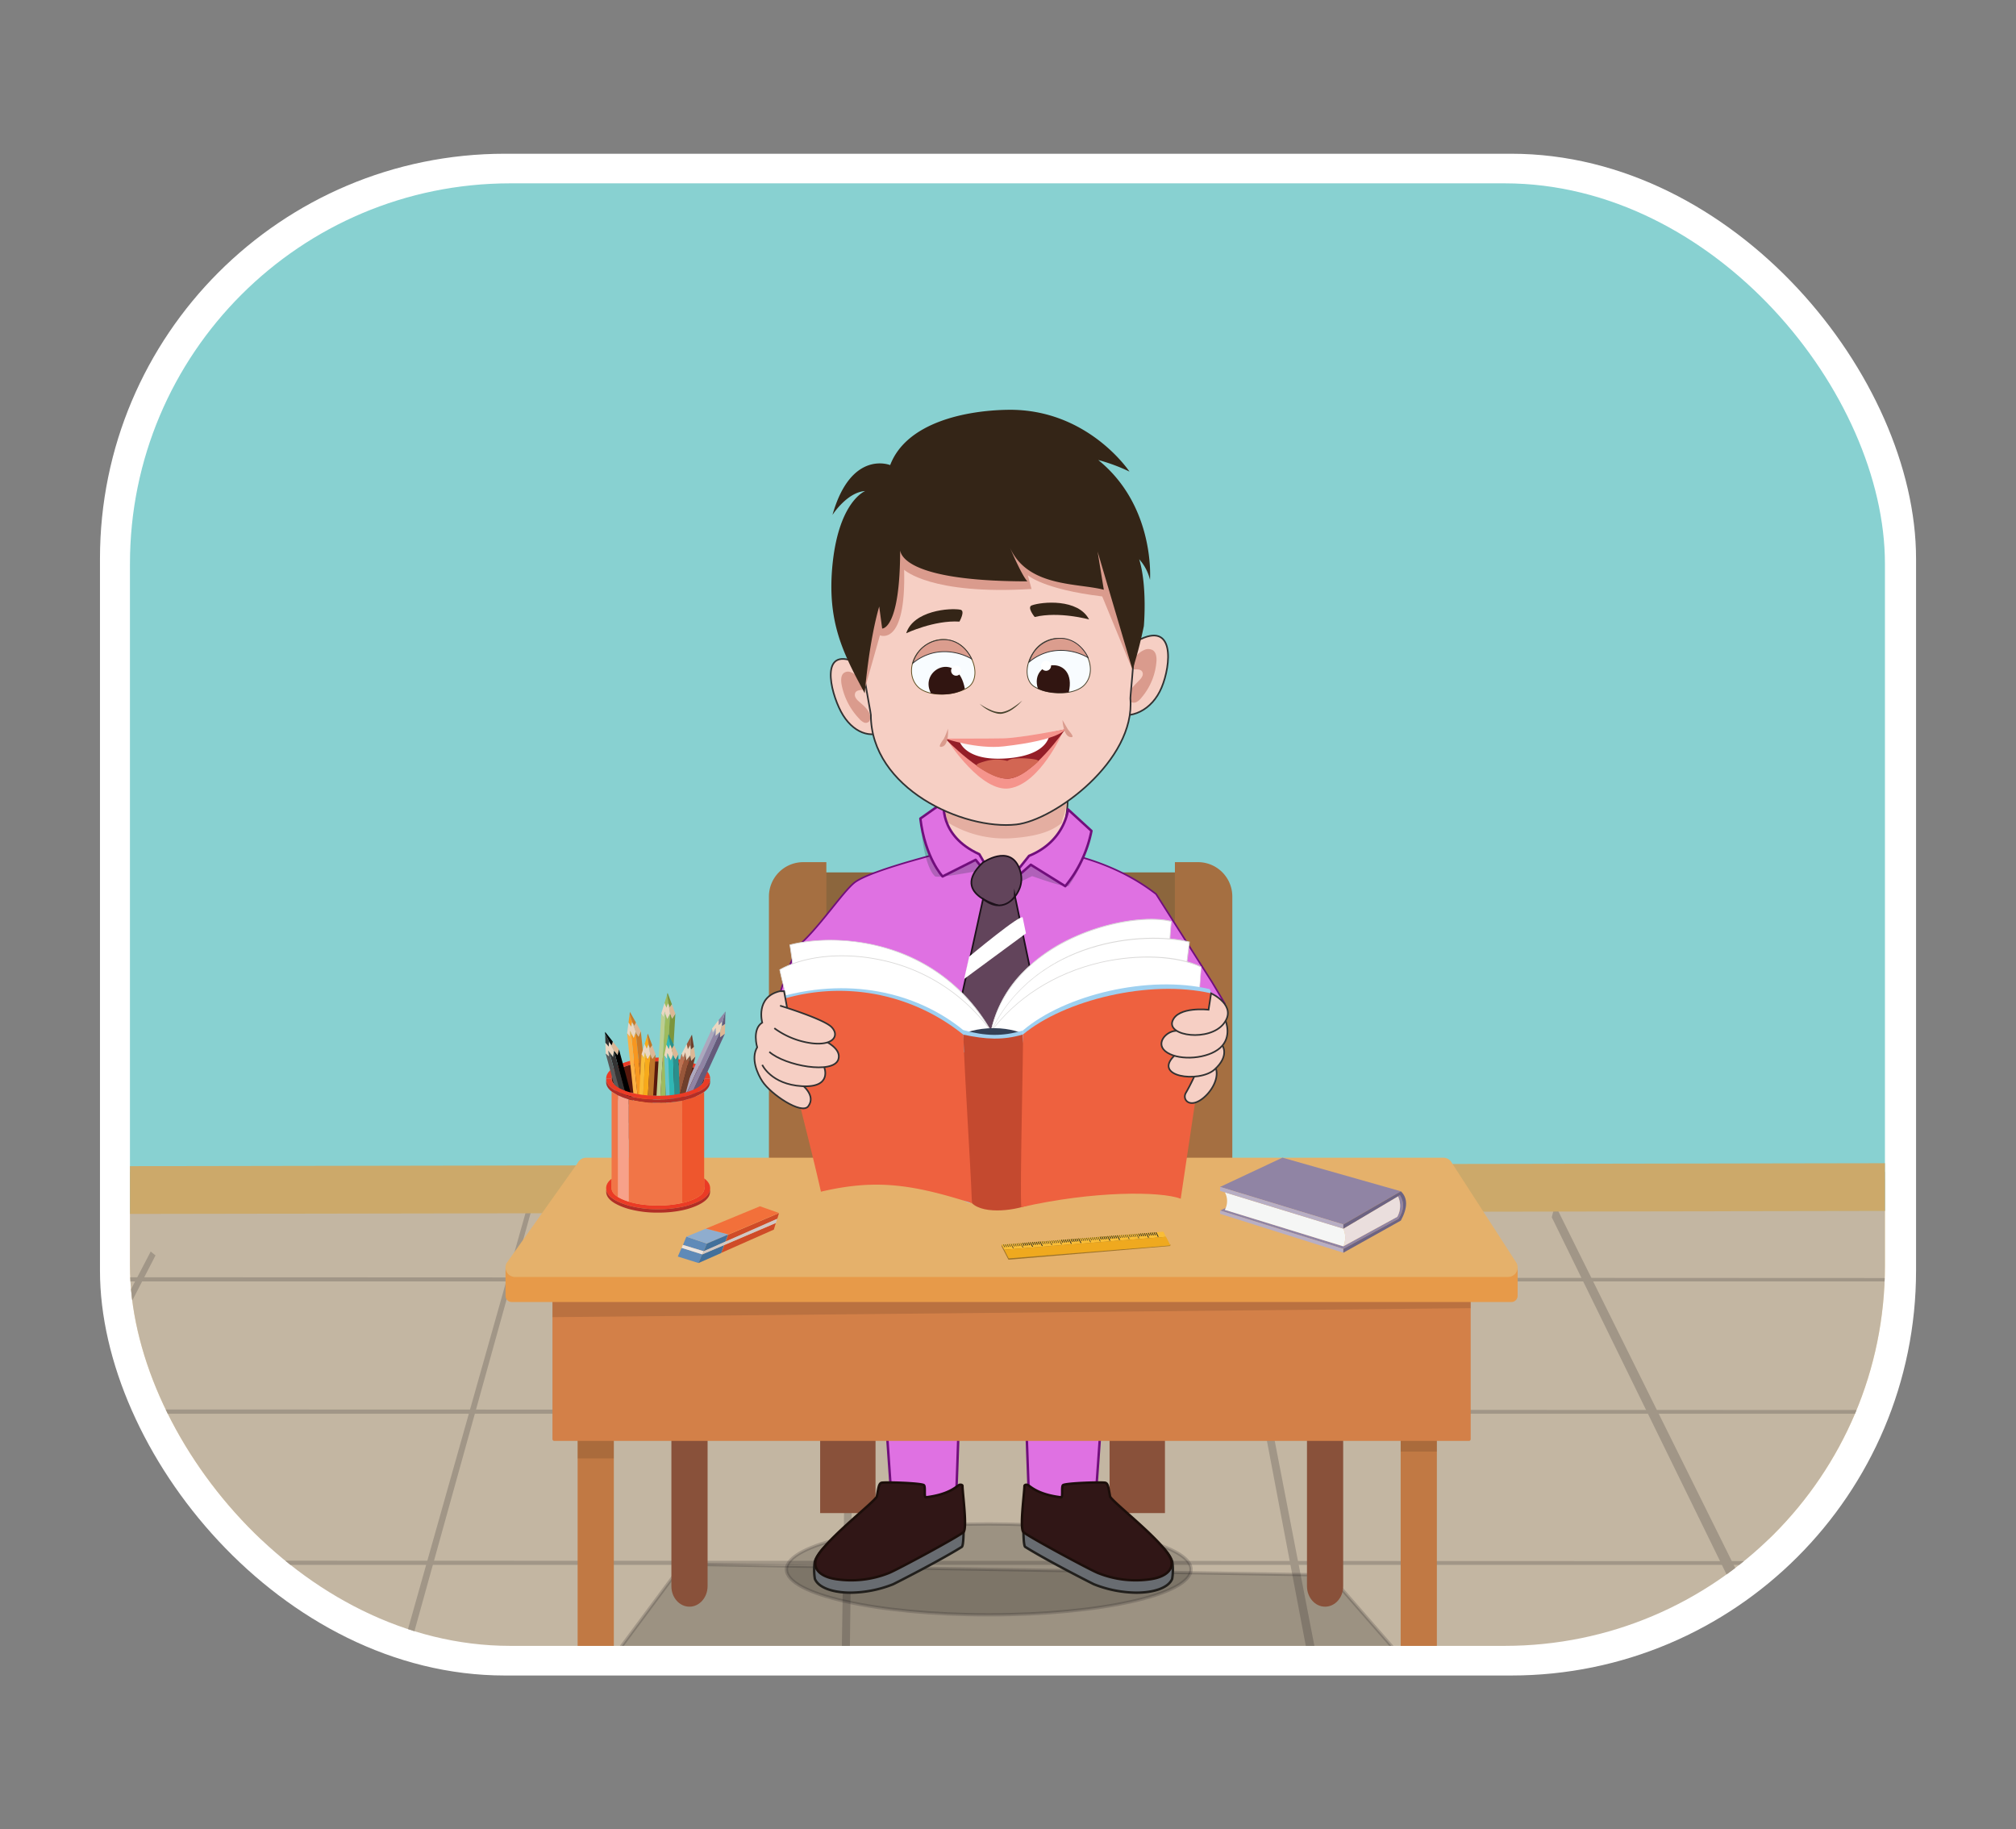 <svg id="Layer_1" data-name="Layer 1" xmlns="http://www.w3.org/2000/svg" xmlns:xlink="http://www.w3.org/1999/xlink" width="619.88" height="562.43" viewBox="0 0 619.88 562.43">
  <rect x="0" y="0" width="619.88" height="562.43" fill="#808080" stroke="none"/>
  <defs>
    <style>
      .cls-1, .cls-58 {
        fill: none;
      }

      .cls-2 {
        fill: #343129;
      }

      .cls-3 {
        fill: #58190d;
      }

      .cls-10, .cls-11, .cls-12, .cls-13, .cls-14, .cls-15, .cls-16, .cls-17, .cls-18, .cls-19, .cls-20, .cls-21, .cls-22, .cls-23, .cls-24, .cls-25, .cls-26, .cls-27, .cls-28, .cls-29, .cls-3, .cls-30, .cls-31, .cls-32, .cls-35, .cls-4, .cls-5, .cls-6, .cls-7, .cls-8, .cls-85, .cls-86, .cls-87, .cls-88, .cls-89, .cls-9, .cls-90, .cls-91, .cls-92, .cls-93, .cls-94, .cls-95 {
        fill-rule: evenodd;
      }

      .cls-4 {
        fill: #eb3b25;
      }

      .cls-5 {
        fill: #9ebb5e;
      }

      .cls-6 {
        fill: #7c953c;
      }

      .cls-7 {
        fill: #ebd6c0;
      }

      .cls-8 {
        fill: #dcb795;
      }

      .cls-9 {
        fill: #bdce90;
      }

      .cls-10 {
        fill: #ada7bd;
      }

      .cls-11 {
        fill: #cacac9;
      }

      .cls-12 {
        fill: #655a7a;
      }

      .cls-13 {
        fill: #9084a4;
      }

      .cls-15 {
        fill: #333;
      }

      .cls-16 {
        fill: #595a5a;
      }

      .cls-17 {
        fill: #f79720;
      }

      .cls-18 {
        fill: #c77a29;
      }

      .cls-19 {
        fill: #fbb146;
      }

      .cls-20 {
        fill: #98573a;
      }

      .cls-21 {
        fill: #6f3f2b;
      }

      .cls-22 {
        fill: #bc7353;
      }

      .cls-23 {
        fill: #2fb7b5;
      }

      .cls-24 {
        fill: #298f8d;
      }

      .cls-25 {
        fill: #65c6cd;
      }

      .cls-26 {
        fill: #f7ab1b;
      }

      .cls-27 {
        fill: #be7629;
      }

      .cls-28, .cls-33 {
        fill: #f9bd37;
      }

      .cls-29 {
        fill: #b12e26;
      }

      .cls-30 {
        fill: #ee562d;
      }

      .cls-31 {
        fill: #f7a18a;
      }

      .cls-32 {
        fill: #f17547;
      }

      .cls-34 {
        fill: #efa91f;
      }

      .cls-35 {
        fill: #9d732a;
      }

      .cls-36 {
        clip-path: url(#clip-path);
      }

      .cls-37 {
        fill: #fff;
      }

      .cls-38 {
        clip-path: url(#clip-path-2);
      }

      .cls-39 {
        clip-path: url(#clip-path-3);
      }

      .cls-40 {
        clip-path: url(#clip-path-4);
      }

      .cls-41 {
        fill: #f8e2b9;
      }

      .cls-42 {
        fill: #c3b6a2;
      }

      .cls-43 {
        fill: #88d1d1;
      }

      .cls-44 {
        fill: #a19687;
      }

      .cls-45 {
        fill: #cca96a;
      }

      .cls-46 {
        fill: #8c663d;
      }

      .cls-47 {
        fill: #a56f41;
      }

      .cls-48 {
        fill: #020202;
        stroke: #201d1e;
        opacity: 0.2;
      }

      .cls-48, .cls-54, .cls-58, .cls-59, .cls-68, .cls-69, .cls-73, .cls-79 {
        stroke-miterlimit: 10;
      }

      .cls-49 {
        fill: #89513a;
      }

      .cls-50 {
        fill: #bf79b2;
        stroke: #6f287a;
      }

      .cls-50, .cls-51, .cls-52, .cls-53, .cls-55 {
        stroke-linejoin: round;
      }

      .cls-50, .cls-51, .cls-52, .cls-53 {
        stroke-width: 0.75px;
      }

      .cls-51, .cls-55 {
        fill: #df71e2;
        stroke: #710e7c;
      }

      .cls-52 {
        fill: #686c71;
        stroke: #211f1c;
      }

      .cls-53 {
        fill: #301616;
        stroke: #1c0e0a;
      }

      .cls-54 {
        fill: #d8b2a8;
      }

      .cls-54, .cls-59, .cls-73 {
        stroke: #323232;
      }

      .cls-54, .cls-55, .cls-59, .cls-79 {
        stroke-width: 0.5px;
      }

      .cls-56 {
        fill: #02b3c0;
      }

      .cls-57 {
        fill: #0a7777;
      }

      .cls-58, .cls-68 {
        stroke: #5e4f20;
      }

      .cls-59, .cls-70 {
        fill: #f6cfc4;
      }

      .cls-60, .cls-62 {
        fill: #da9b8d;
      }

      .cls-60 {
        opacity: 0.63;
      }

      .cls-61 {
        fill: #0a2c2d;
        opacity: 0.22;
      }

      .cls-63 {
        fill: #f5948c;
      }

      .cls-64 {
        fill: #941e27;
      }

      .cls-65 {
        fill: #d26653;
      }

      .cls-66 {
        fill: url(#linear-gradient);
      }

      .cls-67 {
        fill: #342517;
      }

      .cls-68, .cls-69 {
        fill: #f8fcff;
      }

      .cls-68, .cls-69, .cls-73 {
        stroke-width: 0.25px;
      }

      .cls-69 {
        stroke: #49442e;
      }

      .cls-71 {
        fill: #49442e;
      }

      .cls-72 {
        fill: #311511;
      }

      .cls-73 {
        fill: #db9d8e;
      }

      .cls-74 {
        fill: #c17944;
      }

      .cls-75 {
        opacity: 0.12;
      }

      .cls-76 {
        fill: #d38048;
      }

      .cls-77 {
        fill: #e79a49;
      }

      .cls-78 {
        fill: #e5b16b;
      }

      .cls-79 {
        fill: #62445b;
        stroke: #1d111b;
      }

      .cls-80 {
        fill: #dad9d8;
      }

      .cls-81 {
        fill: #9ed0f0;
      }

      .cls-82 {
        fill: #ee613f;
      }

      .cls-83 {
        fill: #344156;
      }

      .cls-84 {
        fill: #c4492f;
      }

      .cls-85 {
        fill: #5f8ab8;
      }

      .cls-86 {
        fill: #ebe3de;
      }

      .cls-87 {
        fill: #cf4b27;
      }

      .cls-88 {
        fill: #8fadce;
      }

      .cls-89 {
        fill: #42709b;
      }

      .cls-90 {
        fill: #d0c7c4;
      }

      .cls-91 {
        fill: #f2703a;
      }

      .cls-92 {
        fill: #eadedd;
      }

      .cls-93 {
        fill: #f5f6f5;
      }

      .cls-94 {
        fill: #b7aec4;
      }

      .cls-95 {
        fill: #6c6383;
      }
    </style>
    <clipPath id="clip-path">
      <rect class="cls-1" x="1259.93" y="56.3" width="539.79" height="449.82" rx="116.93"/>
    </clipPath>
    <clipPath id="clip-path-2">
      <rect class="cls-1" x="39.96" y="56.37" width="539.62" height="449.68" rx="116.93"/>
    </clipPath>
    <clipPath id="clip-path-3">
      <rect class="cls-1" x="-132.6" y="40.72" width="855.07" height="480.98"/>
    </clipPath>
    <clipPath id="clip-path-4">
      <polygon class="cls-1" points="610.95 600.97 -116.96 600.97 118.33 -120.7 603.87 -89.86 610.95 600.97"/>
    </clipPath>
    <linearGradient id="linear-gradient" x1="806.95" y1="1000.18" x2="807.33" y2="1008.91" gradientTransform="matrix(1.42, -0.12, 0.14, 1.64, -976.89, -1328.04)" gradientUnits="userSpaceOnUse">
      <stop offset="0" stop-color="#e6d8d5"/>
      <stop offset="0.38" stop-color="#eee4e2"/>
      <stop offset="1" stop-color="#fff"/>
    </linearGradient>
    <symbol id="Symbol_15" data-name="Symbol 15" viewBox="0 0 23.12 18.3">
      <g id="Layer_3-3" data-name="Layer 3">
        <rect class="cls-2" x="16.05" y="0.02" width="1.72" height="11"/>
      </g>
      <rect class="cls-2" x="21.4" width="1.72" height="18.3"/>
      <rect class="cls-2" x="10.7" y="0.02" width="1.72" height="11"/>
      <rect class="cls-2" x="5.35" y="0.02" width="1.72" height="11"/>
      <rect class="cls-2" y="0.02" width="1.72" height="11"/>
    </symbol>
    <symbol id="Symbol_20" data-name="Symbol 20" viewBox="0 0 452.15 56.37">
      <g id="Layer_3-2" data-name="Layer 3">
        <rect class="cls-33" y="0.02" width="452.15" height="21"/>
        <rect class="cls-34" y="21.02" width="452.15" height="35.35"/>
      </g>
      <use width="23.12" height="18.3" transform="translate(85.09)" xlink:href="#Symbol_15"/>
      <use width="23.12" height="18.3" transform="translate(58.09)" xlink:href="#Symbol_15"/>
      <use width="23.12" height="18.3" transform="translate(85.09)" xlink:href="#Symbol_15"/>
      <use width="23.12" height="18.3" transform="translate(58.09)" xlink:href="#Symbol_15"/>
      <use width="23.12" height="18.3" transform="translate(31.09)" xlink:href="#Symbol_15"/>
      <use width="23.12" height="18.3" transform="translate(4.09)" xlink:href="#Symbol_15"/>
      <use width="23.12" height="18.3" transform="translate(193.09)" xlink:href="#Symbol_15"/>
      <use width="23.12" height="18.3" transform="translate(166.09)" xlink:href="#Symbol_15"/>
      <use width="23.12" height="18.3" transform="translate(193.09)" xlink:href="#Symbol_15"/>
      <use width="23.12" height="18.3" transform="translate(166.09)" xlink:href="#Symbol_15"/>
      <use width="23.12" height="18.3" transform="translate(139.09)" xlink:href="#Symbol_15"/>
      <use width="23.12" height="18.3" transform="translate(112.09)" xlink:href="#Symbol_15"/>
      <use width="23.12" height="18.3" transform="translate(301.09)" xlink:href="#Symbol_15"/>
      <use width="23.12" height="18.3" transform="translate(274.09)" xlink:href="#Symbol_15"/>
      <use width="23.12" height="18.3" transform="translate(301.09)" xlink:href="#Symbol_15"/>
      <use width="23.12" height="18.3" transform="translate(274.09)" xlink:href="#Symbol_15"/>
      <use width="23.12" height="18.3" transform="translate(247.09)" xlink:href="#Symbol_15"/>
      <use width="23.12" height="18.3" transform="translate(220.09)" xlink:href="#Symbol_15"/>
      <use width="23.12" height="18.3" transform="translate(409.04)" xlink:href="#Symbol_15"/>
      <use width="23.12" height="18.3" transform="translate(382.04)" xlink:href="#Symbol_15"/>
      <use width="23.12" height="18.3" transform="translate(409.04)" xlink:href="#Symbol_15"/>
      <use width="23.12" height="18.3" transform="translate(382.04)" xlink:href="#Symbol_15"/>
      <use width="23.12" height="18.3" transform="translate(355.04)" xlink:href="#Symbol_15"/>
      <use width="23.12" height="18.3" transform="translate(328.04)" xlink:href="#Symbol_15"/>
    </symbol>
    <symbol id="Symbol_21" data-name="Symbol 21" viewBox="0 0 472.04 40.08">
      <use width="452.15" height="56.37" transform="matrix(1, 0, 0.35, 0.71, -0.01, 0)" xlink:href="#Symbol_20"/>
    </symbol>
    <symbol id="Symbol_22" data-name="Symbol 22" viewBox="0 0 472.14 80.4">
      <polygon class="cls-35" points="469.27 38.07 472.05 38.15 471.23 41.85 471.35 42.1 19.2 80.4 0 43.35 0 38.07 6.3 41.42 24.8 39.85 24.75 39.8 26.45 39.65 26.5 39.7 51.8 37.55 51.75 37.5 53.45 37.35 53.5 37.4 78.75 35.3 78.75 35.25 85.25 47.75 86.95 47.6 80.45 35.1 80.5 35.15 105.8 33 105.75 32.95 107.45 32.8 107.5 32.85 132.75 30.7 132.75 30.65 134.45 30.5 134.5 30.55 159.75 28.4 159.75 28.35 161.45 28.2 161.5 28.25 186.8 26.1 186.75 26.05 188.45 25.9 188.5 25.95 213.75 23.85 213.75 23.8 215.45 23.65 215.45 23.7 240.75 21.55 240.75 21.5 242.45 21.35 242.5 21.4 267.8 19.25 267.75 19.2 269.45 19.05 269.5 19.1 273.4 18.8 273.4 18.75 275.1 18.6 275.15 18.65 278.75 18.35 278.75 18.3 280.45 18.15 280.5 18.2 284.1 17.9 284.1 17.85 285.8 17.7 285.8 17.75 289.45 17.45 289.45 17.4 291.15 17.25 291.2 17.3 294.8 17 294.75 16.9 296.45 16.75 296.5 16.85 321.8 14.7 321.75 14.65 323.45 14.5 323.5 14.55 327.35 14.25 327.35 14.2 329.05 14.05 329.1 14.1 348.75 12.4 348.7 12.35 350.4 12.2 350.45 12.25 354.35 11.95 354.35 11.9 356.05 11.75 356.1 11.8 359.7 11.5 359.7 11.45 361.4 11.3 361.45 11.35 365.05 11.05 365.05 11 366.75 10.85 366.8 10.9 370.45 10.6 370.4 10.55 372.1 10.4 372.15 10.45 375.75 10.15 375.7 10.05 377.4 9.9 377.45 10 381.4 9.65 381.35 9.6 383.05 9.45 383.1 9.5 386.75 9.2 386.7 9.15 388.4 9 388.45 9.05 392.1 8.75 392.05 8.7 393.75 8.55 393.8 8.6 397.45 8.3 397.4 8.25 399.1 8.1 399.15 8.15 402.75 7.85 402.7 7.75 404.4 7.6 404.45 7.7 429.75 5.55 429.7 5.5 431.4 5.35 431.45 5.4 451.45 3.7 469.27 38.07"/>
      <g id="Layer_3" data-name="Layer 3">
        <use width="472.04" height="40.08" transform="matrix(1, -0.08, 0, 1, 0.1, 38.29)" xlink:href="#Symbol_21"/>
      </g>
    </symbol>
    <symbol id="Symbol_2" data-name="Symbol 2" viewBox="0 0 123.3 225.3">
      <g id="Layer_3-27" data-name="Layer 3">
        <g>
          <path class="cls-3" d="M101.7,87.85v.05a7.83,7.83,0,0,1-.2,1.75Q100,95.85,87.8,100.4q-13.9,5.14-33.6,5.15T20.55,100.4Q8.36,95.86,6.85,89.65a7.83,7.83,0,0,1-.2-1.75v-.05q0-7.21,13.9-12.4T54.2,70.3q19.69,0,33.6,5.15T101.7,87.85Z"/>
          <path class="cls-4" d="M6.65,87.85H1.05Q1.1,79,16.65,72.7t37.7-6.3q22.09,0,37.7,6.3t15.6,15.15h-6q0-7.21-13.9-12.4T54.2,70.3q-19.7,0-33.65,5.15T6.65,87.85Z"/>
        </g>
      </g>
      <g>
        <path class="cls-5" d="M65.07,12l-.52-1.3L62.9,15.35l-2-4.8,2.65-8.7Zm1.53,9.1L60.7,121.8l-4.9-.25L61.65,21l2.05,5.9,2.85-5.62Z"/>
        <path class="cls-6" d="M68.45,11.8,66.25,15,65.07,12,63.5,1.85,64.05,0Zm-7.75,110L66.6,21.1l2.05,5.45L72,21.45l-5.9,100.7Z"/>
        <path class="cls-7" d="M57.6,21.15l3.25-10.6,2,4.8,1.65-4.65.52,1.3,1.48,9.23L63.7,26.85,61.65,21l-.55-1.8L59.9,25Zm52,15.55,6.8-8.8.15,5.25,3.2-3.7,0,2.82-2,7.65-4.72,4.33.3-6.35,0-1.85-3.2,5.05ZM5,51.6l4.05,7.88,0,0v.07l-.95,6.33-3.75-5L3.25,59.3l.75,6-3.4-3L.3,51.2l3.45,3.9.1-4.9Z"/>
        <path class="cls-8" d="M68.45,11.8,72,21.45l-3.35,5.1L66.6,21.1l0,.13L65.07,12,66.25,15ZM123,31.85l-.2,10.2-4.9,3.65V39.9l0,0,2-7.65,0,1.73ZM7.85,50l6.4,8.1L12.8,64,9.1,59.45l0,0L5,51.6,6.8,53.7Z"/>
        <polygon class="cls-9" points="61.65 20.95 55.8 121.55 51.75 121.3 57.6 21.15 59.9 25 61.1 19.15 61.65 20.95"/>
        <polygon class="cls-10" points="113.4 37.9 71.2 129.9 67.6 128.25 109.6 36.7 110.25 41.1 113.45 36.05 113.4 37.9"/>
        <path class="cls-11" d="M117.85,40h0l0-.05ZM9.1,59.45l0,.07h0Z"/>
        <path class="cls-12" d="M119.77,32.27,123,19.55l.28-.35L123,31.85,119.8,34ZM75.65,132l42.17-92h0V45.7l4.9-3.65L80.5,134.15Z"/>
        <path class="cls-13" d="M117.82,40,75.65,132l-4.45-2,42.2-92-.3,6.35,4.72-4.33,0,0ZM116.4,27.9,123,19.55l-3.25,12.72,0-2.82-3.2,3.7Z"/>
        <path class="cls-14" d="M5,51.6l-5-9.72,0-1.83L7.85,50l-1,3.7ZM35.35,157.45,9.13,59.52l0-.07L12.8,64l1.45-5.9,26.3,98Z"/>
        <path class="cls-15" d="M.3,51.2.05,41.88,5,51.6,3.85,50.2l-.1,4.9Zm8.83,8.32,26.22,97.93-4.7,1.3L4.4,60.85l3.75,5,.95-6.33Z"/>
        <polygon class="cls-16" points="4.4 60.85 30.65 158.75 26.75 159.75 0.6 62.3 4 65.3 3.25 59.3 4.4 60.85"/>
      </g>
      <g>
        <path class="cls-17" d="M24,30.45,25.13,22l3.14,9.12-.62-1.05-.9,4.8ZM37,141.1,26.5,40.6l2.9,5.6,2-6.18v0L41.8,140.55Z"/>
        <path class="cls-7" d="M22.55,41.5l1.45-11,2.75,4.4.9-4.8.62,1.05L31.35,40l-2,6.18-2.9-5.6L25.6,39l-.2,6Zm55.9,20.9,5.25-9.8,1.1,5.1,2.5-4.15.33,1.83L87.2,64.2l-4,5-.8-6.3-.2-1.8L79.9,66.6Z"/>
        <path class="cls-18" d="M31.6,30.5,30,34,28.27,31.1,25.13,22l.32-2.48Zm5,8.9L47.1,140l-5.3.55L31.35,40.05v0l2.9,5Z"/>
        <path class="cls-8" d="M31.6,30.5l5,8.9-2.4,5.65-2.9-5v0L28.27,31.1,30,34Zm60.9,35-4.3,4.4-.93-5.52,0-.18,0,0,.43-8.82L88.1,58,91,55.35Z"/>
        <polygon class="cls-19" points="26.5 40.6 36.95 141.1 32.95 141.5 22.55 41.5 25.4 44.95 25.6 38.95 26.5 40.6"/>
        <path class="cls-20" d="M83.7,52.6l4.45-8.15-.52,10.93-.33-1.83L84.8,57.7Zm3.5,11.75L61.35,161.7l-4.8-1.3,25.9-97.5.8,6.3,4-5Z"/>
        <path class="cls-21" d="M88.15,44.45,89,42.9l2,12.45L88.1,58l-.47-2.62ZM61.35,161.7,87.2,64.35l.07,0,.93,5.52,4.3-4.4-25.95,97.6Z"/>
        <polygon class="cls-11" points="87.2 64.35 87.2 64.2 87.25 64.15 87.28 64.33 87.2 64.35"/>
        <polygon class="cls-22" points="82.45 62.9 56.55 160.4 52.65 159.4 78.45 62.4 79.9 66.6 82.25 61.1 82.45 62.9"/>
      </g>
      <g>
        <path class="cls-23" d="M62.85,53.2l1.85-9.3,2.75,11-1-1.82-1.2,4.7Zm5.55,111L64.6,63.45l2.65,5.75,2.3-5.93L73.35,164Z"/>
        <path class="cls-24" d="M64.7,43.9l.3-1.55,5.5,11.4L68.6,57.1l-1.15-2.18ZM73.35,164,69.55,63.27v0l2.6,5.15L75,63l3.8,100.8Z"/>
        <path class="cls-7" d="M60.65,64.1l2.2-10.9,2.45,4.6,1.2-4.7,1,1.82,2.1,8.33v0l-2.3,5.93L64.6,63.45l-.75-1.65-.6,5.9ZM46.2,63.25,43.45,68.7,41.4,62.8,40.85,61l-1.2,5.85L37.35,63,40.6,52.4l2,4.8,1.65-4.65.47,1.2Z"/>
        <polygon class="cls-25" points="64.6 63.45 68.4 164.15 64.4 164.3 60.65 64.1 63.25 67.7 63.85 61.8 64.6 63.45"/>
        <path class="cls-8" d="M75,63l-2.8,5.4-2.6-5.15-2.1-8.33L68.6,57.1l1.9-3.35Zm-23.2.3L48.4,68.4l-2-5.45-.15.3-1.43-9.5,1.23,3,2.2-3.15Z"/>
        <path class="cls-26" d="M46.35,63l-5.9,100.7-4.9-.25L41.4,62.8l2.05,5.9,2.75-5.45ZM40.6,52.4l2.67-8.8,1.5,10.15-.47-1.2L42.65,57.2Z"/>
        <path class="cls-27" d="M43.27,43.6l.53-1.75,4.4,11.8L46,56.8l-1.23-3ZM40.45,163.65,46.35,63l2,5.45,3.35-5.1L45.85,164Z"/>
        <polygon class="cls-28" points="41.4 62.8 35.55 163.4 31.5 163.15 37.35 63 39.65 66.85 40.85 61 41.4 62.8"/>
      </g>
      <g>
        <path class="cls-4" d="M24.3,214.05Q37.08,218,54.2,218A109.89,109.89,0,0,0,79,215.4a70.84,70.84,0,0,0,8.8-2.6q12.2-4.55,13.7-10.75a7.83,7.83,0,0,0,.2-1.75,7.63,7.63,0,0,0-.15-1.5v-8.6q6.11,4.55,6.1,10.1v.6a10.3,10.3,0,0,1-.15,1.15q-1.4,7.8-15.45,13.45a77.75,77.75,0,0,1-13,3.92,117.63,117.63,0,0,1-24.65,2.38,110.77,110.77,0,0,1-30-3.7,73.81,73.81,0,0,1-7.65-2.6c-1.28-.51-2.48-1-3.6-1.58Q2.41,208.79,1.2,202.05a4.85,4.85,0,0,1-.1-1,5.78,5.78,0,0,1-.05-.75q0-5.36,5.65-9.75v8.9a7.62,7.62,0,0,0,0,.85,7.83,7.83,0,0,0,.2,1.75q.95,3.93,6.2,7.2a41.89,41.89,0,0,0,7.5,3.55C21.77,213.25,23,213.67,24.3,214.05ZM107.65,88.5a10.3,10.3,0,0,1-.15,1.15q-1.4,7.8-15.45,13.45A77.75,77.75,0,0,1,79,107a117.63,117.63,0,0,1-24.65,2.38,110.77,110.77,0,0,1-30-3.7,73.81,73.81,0,0,1-7.65-2.6c-1.28-.51-2.48-1-3.6-1.58Q2.41,96.39,1.2,89.65a4.85,4.85,0,0,1-.1-1,5.78,5.78,0,0,1-.05-.75v-.05h5.6v.05a7.83,7.83,0,0,0,.2,1.75q1.5,6.19,13.7,10.75c1.22.45,2.47.87,3.75,1.25q12.78,3.9,29.9,3.9A109.89,109.89,0,0,0,79,103a70.84,70.84,0,0,0,8.8-2.6q12.2-4.55,13.7-10.75a7.83,7.83,0,0,0,.2-1.75v-.05h6v.65Z"/>
        <path class="cls-29" d="M79,110.52a117.63,117.63,0,0,1-24.65,2.38,110.77,110.77,0,0,1-30-3.7,73.81,73.81,0,0,1-7.65-2.6c-1.28-.52-2.48-1-3.6-1.58A35.61,35.61,0,0,1,6.7,101.2Q1,96.75,1.05,91.4V91l.05-2.35a4.85,4.85,0,0,0,.1,1q1.22,6.73,11.85,11.87c1.12.54,2.32,1.07,3.6,1.58a73.81,73.81,0,0,0,7.65,2.6,110.77,110.77,0,0,0,30.05,3.7A117.63,117.63,0,0,0,79,107a77.75,77.75,0,0,0,13-3.92q14.06-5.66,15.45-13.45a10.3,10.3,0,0,0,.15-1.15v3.1q-.11,5.45-6.1,10a43.08,43.08,0,0,1-9.5,5A77.75,77.75,0,0,1,79,110.52ZM1.2,202.05q1.22,6.73,11.85,11.87c1.12.54,2.32,1.07,3.6,1.58a73.81,73.81,0,0,0,7.65,2.6,110.77,110.77,0,0,0,30.05,3.7A117.63,117.63,0,0,0,79,219.42a77.75,77.75,0,0,0,13-3.92q14.06-5.66,15.45-13.45a10.3,10.3,0,0,0,.15-1.15V204q-.2,8.75-15.6,15a77.75,77.75,0,0,1-13,3.92,117.63,117.63,0,0,1-24.65,2.38,110.77,110.77,0,0,1-30-3.7,73.81,73.81,0,0,1-7.65-2.6c-1.28-.52-2.48-1.05-3.6-1.6q-12-5.79-12-13.6v-.4l0-1.35Z"/>
        <path class="cls-30" d="M101.55,190.2v8.6a7.63,7.63,0,0,1,.15,1.5,7.83,7.83,0,0,1-.2,1.75q-1.5,6.19-13.7,10.75a70.84,70.84,0,0,1-8.8,2.6V110.52a77.75,77.75,0,0,0,13-3.92,43.08,43.08,0,0,0,9.5-5Z"/>
        <path class="cls-31" d="M24.3,109.2V214.05c-1.28-.38-2.53-.8-3.75-1.25a41.89,41.89,0,0,1-7.5-3.55V105c1.12.54,2.32,1.06,3.6,1.58A73.81,73.81,0,0,0,24.3,109.2Z"/>
        <path class="cls-32" d="M13.05,209.25q-5.25-3.27-6.2-7.2a7.83,7.83,0,0,1-.2-1.75,7.62,7.62,0,0,1,0-.85V101.2A35.61,35.61,0,0,0,13.05,105Zm66,6.15A109.89,109.89,0,0,1,54.2,218q-17.12,0-29.9-3.9V109.2a110.77,110.77,0,0,0,30.05,3.7A117.63,117.63,0,0,0,79,110.52Z"/>
        <path class="cls-11" d="M1.1,201.05a4.85,4.85,0,0,0,.1,1H1.07Z"/>
      </g>
    </symbol>
  </defs>
  <g>
    <rect class="cls-37" x="30.74" y="47.27" width="558.41" height="467.89" rx="124.49"/>
    <g class="cls-38">
      <g class="cls-39">
        <g class="cls-40">
          <g>
            <path class="cls-41" d="M-193.67,398.43c-1.13,22.52-2.3,45.2,1.18,67.65A24.42,24.42,0,0,1-191,473.2H779.72c-.39-7.1-.67-14.22-.9-21.34-.4-12.59-.75-25.19-1.54-37.78L668.33,362.36H-106.72l-86.47,25.25Q-193.4,393-193.67,398.43Z"/>
            <path class="cls-42" d="M842.68,652.74c-.52-44.25-1-88.5-2.11-132.71-1-38.15-2.3-76.24-3.08-114.4l-35.4-45.3L-259,360.24l-27.7,129.15,14.81,227.52H843.66Q843,684.86,842.68,652.74Z"/>
            <polygon class="cls-43" points="-174.84 -12.58 -175.35 373.31 698.96 372.06 700.97 -12.35 -174.84 -12.58"/>
            <path class="cls-44" d="M-230.91,434.67h989l-1.71-1.09-987.25-.3C-230.88,433.74-230.9,434.21-230.91,434.67Z"/>
            <path class="cls-44" d="M-230.18,481.15h989l-1.7-1.09-987.25-.3C-230.15,480.22-230.16,480.69-230.18,481.15Z"/>
            <path class="cls-44" d="M-230.18,539.43h989l-1.7-1.08-987.25-.3C-230.15,538.51-230.16,539-230.18,539.43Z"/>
            <path class="cls-44" d="M-229.65,394H700.19l-1.74-1-928.07-.4Z"/>
            <path class="cls-44" d="M-80.86,636.18,47.81,386l-1.47-1.2-131,251.36Z"/>
            <path class="cls-44" d="M87.93,643.68l76-273.5-1.42-.49-77.38,274Z"/>
            <path class="cls-44" d="M257.78,777,263.26,358l-2,1.19-6.85,418.13Z"/>
            <path class="cls-44" d="M456.39,776.07l-80.56-416.4-1.59,2.59,78.49,413.82Z"/>
            <path class="cls-44" d="M675.66,768.76,478.14,370.36l-1,3.9L670.21,768.81Z"/>
            <path class="cls-44" d="M819.15,664.27,593.06,359.84l-.61,4.18,226.81,309.7Q819.2,669,819.15,664.27Z"/>
            <polygon class="cls-45" points="-179.78 373.61 696.35 372.14 696.36 357.45 -179.78 358.92 -179.78 373.61"/>
            <rect class="cls-1" x="-170.6" y="-6.99" width="853.59" height="480.14"/>
            <rect class="cls-1" x="-173.03" y="-4.41" width="853.59" height="480.14"/>
          </g>
        </g>
        <g>
          <g>
            <rect class="cls-46" x="253.16" y="268.24" width="109.14" height="92.64"/>
            <path class="cls-47" d="M254.09,362.36V265.08H247a10.56,10.56,0,0,0-10.57,10.56v86.72Z"/>
            <path class="cls-47" d="M361.26,362.36V265.08h7.08a10.56,10.56,0,0,1,10.57,10.56v86.72Z"/>
          </g>
          <polygon class="cls-48" points="209.82 480.95 179.97 521.18 444.71 525.4 408.81 484.28 209.82 480.95"/>
          <ellipse class="cls-48" cx="304.02" cy="482.53" rx="62.2" ry="13.97"/>
          <rect class="cls-49" x="252.18" y="405.62" width="17.03" height="59.61"/>
          <rect class="cls-49" x="341.17" y="405.62" width="17.03" height="59.61"/>
          <g>
            <path class="cls-50" d="M313.32,408.66c1.77,19.28,3.42,36.89,4.4,48.67h17.66c.5-12,1.51-29.69,2.6-48.65.41-7.25-5.28-13.43-12.29-13.33h-.88A12,12,0,0,0,313.32,408.66Z"/>
            <g>
              <path class="cls-51" d="M316.37,460.44c0,.53,20.44.87,20.49.23.46-5.58,1.24-17.49,1.48-20.71l-22.7.23C315.88,446.21,316.21,456.62,316.37,460.44Z"/>
              <path class="cls-52" d="M349.41,489.69c5.35,0,9.88-1.48,11-4.24a17.15,17.15,0,0,0,.08-5c-.15-1.48-2.58-4.66-3.73-5.23-1.18,3.56-6.6,10.71-16.58,7.88-9.29-2.63-24.6-11.37-25.49-12.27,0,0,0,4.46.55,4.79,7.11,4.43,20.92,11.41,21.11,11.48A36.28,36.28,0,0,0,349.41,489.69Z"/>
              <path class="cls-53" d="M315.94,456.55c.68.2,2.78,2.93,10.34,3.82.63.07,0-3.4.61-3.76,1.12-.64,12.4-1,13.08-.68s.8,1.11,1.35,4.18c.59,1.7,17.93,14.92,18.87,19.85.52,2.68-1.71,4.88-6.37,5.58a31.19,31.19,0,0,1-16.14-1.87c-2.37-.9-21.83-11.4-23-12.62s.23-11.33.32-14.12C315,456.55,315.54,456.42,315.94,456.55Z"/>
            </g>
          </g>
          <g>
            <path class="cls-54" d="M297.65,408.66c-1.77,19.28-3.42,36.89-4.41,48.67H275.59c-.5-12-1.51-29.69-2.6-48.65-.41-7.25,5.28-13.43,12.29-13.33h.88A12,12,0,0,1,297.65,408.66Z"/>
            <g>
              <path class="cls-51" d="M294,460.46c0,.52-19.81.85-19.86.22-.45-5.47-1.2-17.13-1.44-20.28l22,.23C294.49,446.53,294.18,456.72,294,460.46Z"/>
              <path class="cls-52" d="M261.56,489.69c-5.35,0-9.88-1.48-11-4.24a17.15,17.15,0,0,1-.08-5c.15-1.48,2.58-4.66,3.73-5.23,1.18,3.56,6.6,10.71,16.58,7.88,9.28-2.63,24.6-11.37,25.49-12.27,0,0,0,4.46-.55,4.79-7.11,4.43-20.92,11.41-21.11,11.48A36.28,36.28,0,0,1,261.56,489.69Z"/>
              <path class="cls-53" d="M295,456.55c-.68.2-2.78,2.93-10.34,3.82-.63.07,0-3.4-.61-3.76-1.12-.64-12.4-1-13.08-.68s-.8,1.11-1.35,4.18c-.59,1.7-17.93,14.92-18.87,19.85-.52,2.68,1.71,4.88,6.37,5.58a31.19,31.19,0,0,0,16.14-1.87c2.37-.9,21.83-11.4,23-12.62s-.23-11.33-.32-14.12C296,456.55,295.43,456.42,295,456.55Z"/>
            </g>
          </g>
          <g>
            <path class="cls-55" d="M351.82,331l2.54,39.3s-33.31,16.05-89.26-6.13L258.41,369A263,263,0,0,0,265.27,311l-6.3,6.82-4.58,5C250.6,303.35,240,304.87,240,304.87s3.87-12.52,6.62-15.12c5.92-5.6,12.52-15.41,16-18.29,5.13-4.23,32.86-10.74,32.86-10.74s35-5.22,60,14.19l17.16,27,4,6.72s-7.74,6.71-24.69,15.51Z"/>
            <g>
              <line class="cls-56" x1="263.23" y1="313.33" x2="264.31" y2="291.59"/>
              <polygon class="cls-57" points="262.23 313.28 264.31 291.59 264.23 313.38 262.23 313.28"/>
            </g>
            <g>
              <line class="cls-56" x1="354.84" y1="328.12" x2="354.57" y2="299.1"/>
              <polygon class="cls-57" points="353.84 328.13 354.57 299.1 355.84 328.11 353.84 328.13"/>
            </g>
            <line class="cls-58" x1="308.03" y1="271.28" x2="307.44" y2="332.5"/>
            <circle class="cls-58" cx="312.31" cy="292.37" r="2.07"/>
            <g>
              <path class="cls-59" d="M327.78,252.52S322.21,265.7,313.57,267c-.83.12-4.59,6.67-5.47,6.55-2.8-.38-5-7.68-5.72-8.21-7.78-5.92-11.59-8.22-11.83-13,0-.89-.05-1.4-.05-1.4-.11-1.86-3.85-10.89-1.36-14.81,2.08-3.26,12.32-.16,12.32-.16l21,0c0,1.91,4,3.12,5.32,6.71,1.22,3.36-.27,9.15,0,9.75A.82.82,0,0,1,327.78,252.52Z"/>
              <path class="cls-60" d="M326.51,253c-2.46,2-6.18,4.06-15.3,4.71a33.27,33.27,0,0,1-20.66-5.38c0-.89-.05-1.4-.05-1.4-.47-.78-4.27-8.69-1.78-12.6,8.39-3.26,27.77-1.41,27.77-1.41l11,7.74C328.75,248,326.26,252.36,326.51,253Z"/>
              <path class="cls-61" d="M307.74,274l9.63-4.62s10.64,3.85,11.24,3a42,42,0,0,0,7-16.9l-20.42,9.54Z"/>
              <path class="cls-51" d="M316.42,263.14,307.74,274l9.21-8.12,10.6,6.59a38.32,38.32,0,0,0,8.05-17l-7.21-6.61S327.49,258.64,316.42,263.14Z"/>
              <path class="cls-61" d="M307.74,274l-8.54-5.94s-11,2.06-11.74,1.36c-3.92-3.83-4.45-17.74-4.45-17.74l18.2,11.85Z"/>
              <path class="cls-51" d="M301.12,262.64,307.74,274,300,264.36l-10.18,5.12s-5.36-5.72-6.83-17.8l7.24-5.14S288.46,256.89,301.12,262.64Z"/>
            </g>
            <g>
              <path class="cls-59" d="M357.17,211.39c-2.92,7-9.49,10.08-15,7.76s-3.69-6.2-.76-13.16,3.1-6.18,8.38-9C361.34,190.74,360.09,204.44,357.17,211.39Z"/>
              <path class="cls-62" d="M351.92,199.8a2.83,2.83,0,0,1,2.54.12c1,.65,1.18,2,1.14,3.2a19.34,19.34,0,0,1-4.6,11.36,4.71,4.71,0,0,1-1.5,1.35,1.84,1.84,0,0,1-1.92-.09,2.11,2.11,0,0,1-.53-2.1c.41-1.88,2.05-3.19,3.37-4.59a3.79,3.79,0,0,0,.88-1.3,1.47,1.47,0,0,0-.26-1.47,1.89,1.89,0,0,0-1.13-.45,10,10,0,0,0-2.5.1c-.41-1.22.56-2.45,1.23-3.36A7.55,7.55,0,0,1,351.92,199.8Z"/>
            </g>
            <g>
              <path class="cls-59" d="M258.59,218.81c3.43,6.48,9.39,8.66,13.73,5.59s2.24-6.64-1.19-13.12-3.47-5.69-8.31-7.77C252.22,199,255.17,212.34,258.59,218.81Z"/>
              <path class="cls-62" d="M261.41,206.61a2.15,2.15,0,0,0-2.13.47c-.74.79-.71,2.16-.52,3.33a20.86,20.86,0,0,0,5.46,10.6,4.17,4.17,0,0,0,1.44,1.13,1.39,1.39,0,0,0,1.61-.36,2.38,2.38,0,0,0,.15-2.14c-.6-1.81-2.16-2.88-3.47-4.09a3.57,3.57,0,0,1-.92-1.15,1.68,1.68,0,0,1,0-1.5,1.55,1.55,0,0,1,.89-.6,7.64,7.64,0,0,1,2.12-.25c.18-1.27-.81-2.34-1.5-3.15A6.6,6.6,0,0,0,261.41,206.61Z"/>
            </g>
            <g>
              <path class="cls-59" d="M349.1,184.49c-1-25.12-15.54-40.78-44-39-27.63,1.76-42.78,17.1-41.78,42.21.46,11.61,4.45,31.47,4.45,32.1,0,22.59,28.4,35.52,44.74,33.7,11.61-1.29,36.65-19.56,35.06-38.77C347.5,214.12,349.56,196.09,349.1,184.49Z"/>
              <g>
                <path class="cls-63" d="M291.53,227.91s12.31.08,16.81-.38,18.31-2.16,18.31-2.16-6.81,15.47-16.15,17C301.81,243.88,291.53,227.91,291.53,227.91Z"/>
                <g>
                  <path class="cls-64" d="M309.24,227.61c-4.78.16-18.61-.52-18.61-.52s12,12.5,19.28,12.32,17.64-15.2,17.64-15.2S314,227.44,309.24,227.61Z"/>
                  <path class="cls-65" d="M316.08,233.23a24.89,24.89,0,0,0-4.13,0,4.29,4.29,0,0,0-2.23.73,12.45,12.45,0,0,0-6.45,0c-3.41.94-3,1.17-2.9,1.6,2.95,2,6.44,4,9.54,3.85,2.29-.08,5-1.57,6.95-3.3a21.26,21.26,0,0,0,2.16-1.74C319.79,233.83,319,233.48,316.08,233.23Z"/>
                </g>
                <path class="cls-62" d="M326.69,221.38s.25,4.76,2.26,5.21-.12-1.59-.62-2.39C328.05,223.76,326.69,221.38,326.69,221.38Z"/>
                <path class="cls-62" d="M291.48,224.06s.35,4.75-1.59,5.45-.28-1.55.32-2.34A27,27,0,0,0,291.48,224.06Z"/>
                <path class="cls-66" d="M294.86,227.46s1.32,6.72,14.72,5.71,13.14-7.69,13.14-7.69a62.43,62.43,0,0,1-13.62,2.39C304.76,228.16,299.69,226.71,294.86,227.46Z"/>
                <path class="cls-63" d="M290.63,227.09s9.69,3.34,18,2.39c17.61-2,18.92-5.27,18.92-5.27s-13.86,2.71-19.05,2.81C303.81,227.11,290.63,227.09,290.63,227.09Z"/>
              </g>
              <path class="cls-67" d="M295.29,187.46c-3.23-.6-14.41.26-16.65,7.24,0,0,8.63-4.08,16.37-3.58C295,191.12,296.93,187.76,295.29,187.46Z"/>
              <path class="cls-67" d="M317.24,186.14c3.08-1.14,14.25-2.17,17.63,4.32,0,0-9.19-2.56-16.73-.76C318.14,189.7,315.68,186.71,317.24,186.14Z"/>
              <path class="cls-62" d="M278,175.18s8.16,7.82,39.18,5.91l-1.15-4.23s4.62,4.31,22.88,6.52l9.29,22.56-5.48-46.38-65.82-1.66-9.33,11.17,1.35,12.8s-4.49,20.65-2.84,29.3l4.48-15.84S278.63,199,278,175.18Z"/>
            </g>
            <path class="cls-67" d="M276.78,168.51s-2.52,10.21,39.17,10.24c0,0-1.11-.44-5.38-10.28,5.52,12.11,20.76,10.74,28.83,12.86l-1.91-11.73,10.74,36.34a133.94,133.94,0,0,0,3.48-13.44s1.11-12.17-1.43-20.55a14.48,14.48,0,0,1,3.32,6.32s1.71-22.58-15.91-36.83a54.43,54.43,0,0,1,9.6,3.56s-12.79-19.35-37.36-19c-12.85.18-31.2,3.83-36.22,17,0,0-12-4.88-17.74,15.32,0,0,4.47-7,10.06-7.34,0,0-7.95,3-10,22.12-1.9,18.08,3.27,27.83,9.86,40.06,0,0,1.23-15.55,4.45-26.68l.91,6.77S276.85,193.68,276.78,168.51Z"/>
            <path class="cls-68" d="M297.77,200.9c2.83,4.09,2.5,8.61,0,10.34-3.71,2.6-12.5,3.38-15.79-.34s-1.67-10.22,3.5-13.08A9.18,9.18,0,0,1,297.77,200.9Z"/>
            <g>
              <path class="cls-69" d="M317.69,200.68c-2.74,4.15-2.31,8.67.19,10.34,3.76,2.53,12.57,3.12,15.78-.67s1.45-10.25-3.78-13A9.2,9.2,0,0,0,317.69,200.68Z"/>
              <g>
                <path class="cls-70" d="M301.22,216.39a13.3,13.3,0,0,0,5.65,2.81c3.2.61,7.46-3.79,7.46-3.79"/>
                <path class="cls-71" d="M301.22,216.39a17.31,17.31,0,0,0,3.25,1.82,7.44,7.44,0,0,0,3.5.76,8.52,8.52,0,0,0,3.35-1.35,26.72,26.72,0,0,0,3-2.21,15.71,15.71,0,0,1-2.8,2.53,8.41,8.41,0,0,1-3.5,1.52,4.67,4.67,0,0,1-1.94-.22,9.09,9.09,0,0,1-1.78-.68A12,12,0,0,1,301.22,216.39Z"/>
              </g>
              <path class="cls-72" d="M286.26,213.17c-3.85-7.27,8.26-13.29,10.41-1.39C296.67,211.78,293.17,214.43,286.26,213.17Z"/>
              <path class="cls-72" d="M319.13,211.73c-2.82-9,12.24-10.57,9.49,1.15C328.62,212.88,322.82,213.74,319.13,211.73Z"/>
              <path class="cls-37" d="M323.05,204.09a1.54,1.54,0,1,1-2-.81A1.53,1.53,0,0,1,323.05,204.09Z"/>
              <path class="cls-37" d="M295.41,205.63a1.54,1.54,0,0,1-2.85,1.17,1.54,1.54,0,1,1,2.85-1.17Z"/>
              <path class="cls-73" d="M280.67,203.93a10.16,10.16,0,0,1,2.86-4.68,9.92,9.92,0,0,1,8.05-2.49c5,.85,7.05,5.53,7.18,5.84a16.74,16.74,0,0,0-6.05-2.07,15.89,15.89,0,0,0-5.52.17A15.3,15.3,0,0,0,280.67,203.93Z"/>
              <path class="cls-73" d="M316.47,203.53a10.16,10.16,0,0,1,2.86-4.68,9.92,9.92,0,0,1,8.05-2.49c5,.85,7.05,5.53,7.18,5.84a16.74,16.74,0,0,0-6.05-2.07,16,16,0,0,0-5.53.17A15.31,15.31,0,0,0,316.47,203.53Z"/>
            </g>
          </g>
          <g>
            <path class="cls-74" d="M183.18,521.23c-3.08,0-5.57-2.8-5.57-6.26V411.41c0-3.46,2.49-6.26,5.57-6.26s5.56,2.8,5.56,6.26V515C188.74,518.43,186.26,521.23,183.18,521.23Z"/>
            <path class="cls-49" d="M212,494c-3.07,0-5.56-2.8-5.56-6.26V384.15c0-3.46,2.49-6.26,5.56-6.26s5.57,2.8,5.57,6.26V487.7C217.56,491.16,215.07,494,212,494Z"/>
            <rect class="cls-75" x="177.61" y="425.45" width="11.13" height="22.97"/>
            <g>
              <path class="cls-74" d="M436.25,521.23c3.07,0,5.56-2.8,5.56-6.26V411.41c0-3.46-2.49-6.26-5.56-6.26s-5.57,2.8-5.57,6.26V515C430.68,518.43,433.17,521.23,436.25,521.23Z"/>
              <path class="cls-49" d="M407.43,494c3.08,0,5.57-2.8,5.57-6.26V384.15c0-3.46-2.49-6.26-5.57-6.26s-5.56,2.8-5.56,6.26V487.7C401.87,491.16,404.36,494,407.43,494Z"/>
              <rect class="cls-75" x="430.68" y="425.45" width="11.13" height="20.87"/>
              <path class="cls-76" d="M169.87,393.82H452.21a0,0,0,0,1,0,0v48.66a.55.55,0,0,1-.55.55H170.42a.55.55,0,0,1-.55-.55V393.82A0,0,0,0,1,169.87,393.82Z"/>
              <polygon class="cls-75" points="169.87 404.98 452.21 402.22 452.21 393.82 169.87 393.82 169.87 404.98"/>
              <path class="cls-77" d="M466.64,389.84H155.44v8.59a1.89,1.89,0,0,0,1.89,1.89H464.76a1.89,1.89,0,0,0,1.88-1.89Z"/>
              <path class="cls-78" d="M463.71,392.62H158.37a2.93,2.93,0,0,1-2.62-4.25l21.86-30.78a2.94,2.94,0,0,1,2.63-1.63H443.82a2.94,2.94,0,0,1,2.62,1.62l19.89,30.79A2.93,2.93,0,0,1,463.71,392.62Z"/>
            </g>
          </g>
          <g>
            <path class="cls-79" d="M302.18,265.24s8.23-5.76,11.2,1.65-4.79,11.94-4.79,11.94S291.51,275.33,302.18,265.24Z"/>
            <path class="cls-79" d="M302.27,276.4,294.67,311l14.22,13.49,10.2-15.3-7-33.58S308.4,281.28,302.27,276.4Z"/>
            <path class="cls-37" d="M298,294.13s16.16-13.47,16.46-12l1,4.86-19,14Z"/>
          </g>
          <g>
            <g>
              <path class="cls-37" d="M257.92,355.22c-5.86-10.33-2.78-19.69-9.23-29.6-1.65-2.53-3.95-23.32-5.84-35.11,14.3-3.71,45.42-2,61.8,26.42,0,.27-8.08,36.95-8.79,40.8a46.48,46.48,0,0,0-17.52-5.24A44.83,44.83,0,0,0,257.92,355.22Z"/>
              <path class="cls-80" d="M295.92,357.91l-.09-.05a45.88,45.88,0,0,0-17.5-5.23,45,45,0,0,0-20.39,2.72c-2.83-5-3.68-9.86-4.41-14.52-.81-5.14-1.58-10-4.91-15.11-1.16-1.78-2.61-12.3-4-22.47-.65-4.66-1.86-12.84-1.86-12.84l.09,0c6.85-1.78,18.37-2.41,30.16,1.16a54.16,54.16,0,0,1,31.72,25.3c0,.12-.49,2.63-3.26,15.35C299.18,342.62,295.92,357.91,295.92,357.91Zm-22.17-5.76c1.53,0,3.06.06,4.59.2a46.25,46.25,0,0,1,17.46,5.21c.48-2.55,8.62-39.86,8.75-40.59C289,290,259.24,286.44,243,290.63c.58,3.62,1.18,8,1.82,12.57,1.4,10.13,2.85,20.6,4,22.33,3.37,5.16,4.17,10.29,4.95,15.24.72,4.61,1.47,9.37,4.25,14.29A44.6,44.6,0,0,1,273.75,352.15Z"/>
            </g>
            <g>
              <path class="cls-37" d="M249.05,334.67c-.29-.66-8.14-30.87-9.3-36.53,13.92-7.86,46.18-6.66,64.9,18.79,0,.27-8.08,36.95-8.79,40.8C290.65,355,256.25,339.28,249.05,334.67Z"/>
              <path class="cls-80" d="M295.92,357.91l-.09-.05c-1.77-.95-6.85-3.35-13.27-6.39-12.15-5.75-28.8-13.63-33.54-16.67-.26-.59-8.12-30.6-9.36-36.62l0-.12.07,0c7.55-4.27,19.31-5.46,30.7-3.11a56,56,0,0,1,34.3,21.93c0,.12-.49,2.63-3.26,15.35C299.18,342.62,295.92,357.91,295.92,357.91Zm-46.81-23.34c4.78,3,21.38,10.9,33.5,16.64,6.32,3,11.34,5.37,13.19,6.35.49-2.55,8.61-39.81,8.75-40.59a55.78,55.78,0,0,0-34.16-21.79c-11.32-2.33-23-1.16-30.53,3.05C241.15,304.43,248.69,333.3,249.11,334.57Z"/>
            </g>
            <path class="cls-81" d="M238.33,307.94c.52-.61.65-.74,1.27-1.38,23.37-6.56,43.72-.49,56.81,10.35.5,4.17,2.66,47.56,1.81,53C279.55,363.75,255,303.94,238.33,307.94Z"/>
            <path class="cls-82" d="M252.42,366.4c-3.73-16.64-10.21-40.45-14.09-58.46a60.75,60.75,0,0,1,57.86,10.18c.5,4.05,3.52,46.57,2.66,51.81C280.18,364,269.11,362.51,252.42,366.4Z"/>
            <g>
              <path class="cls-37" d="M357.37,355c1.69-7.51,1.24-59.91,2.79-71.72-12.91-3.33-49.54,5.52-55.51,33.93,0,.27,10.57,36.56,11.39,40.4C321.17,354.81,351.16,352.71,357.37,355Z"/>
              <path class="cls-80" d="M316,357.82l0-.14c-.54-2.47-5.22-18.78-8.31-29.57-2.66-9.25-3.09-10.77-3.09-10.88A37,37,0,0,1,314,299.37a50.73,50.73,0,0,1,15.79-11.13c11.74-5.44,24.17-6.67,30.4-5.06l.1,0,0,.14c-.75,5.67-1,20.93-1.31,35.69-.31,16.52-.6,32.13-1.48,36.05l0,.12-.08,0c-5.91-2.21-36-.31-41.28,2.6Zm-11.23-40.56c.06.31,10.69,37.33,11.35,40.21,2.81-1.48,12.13-2.67,20.19-3.2,7.55-.5,17.55-.64,21,.6.85-4.08,1.16-20.23,1.45-35.85.28-14.65.56-29.8,1.29-35.59-6.23-1.57-18.57-.33-30.22,5.07C316.23,294.81,307.33,305,304.75,317.26Z"/>
            </g>
            <g>
              <path class="cls-37" d="M357.37,355c1.69-7.51,6.77-53.58,8.32-65.38-14.41-3.59-47.63-.43-61,27.59,0,.27,10.57,36.56,11.39,40.4C321.17,354.81,351.16,352.71,357.37,355Z"/>
              <path class="cls-80" d="M316,357.82l0-.14c-.54-2.47-5.22-18.78-8.31-29.57-2.66-9.25-3.09-10.77-3.09-10.88,7.43-15.52,20.54-22.62,30.22-25.77,12.37-4,24.39-3.57,30.92-1.95l.1,0s-1.31,10.63-2.25,18.59c-2.07,17.61-4.92,41.74-6.09,47l0,.12-.08,0c-5.91-2.21-36-.31-41.28,2.6Zm-11.23-40.56c.1.44,10.69,37.33,11.35,40.21,2.81-1.48,12.13-2.67,20.19-3.2,7.55-.5,17.55-.63,21,.6,1.18-5.43,4-29.32,6.07-46.8.92-7.86,1.73-14.65,2.2-18.31C352.15,286.46,318.39,288.83,304.75,317.26Z"/>
            </g>
            <g>
              <path class="cls-37" d="M366.65,333c.27-.67,2.18-30.2,2.7-35.62-13.31-6.46-47.32-4.1-65,20.27,0,.27,10.83,36.2,11.65,40C321.17,354.81,359.58,337.62,366.65,333Z"/>
              <path class="cls-80" d="M316,357.82l0-.14c-.54-2.51-5.43-19-8.66-29.84-2.61-8.8-3-10.14-3-10.25,7.78-10.76,19.94-18.56,34.18-21.82,11.54-2.64,23.66-2.08,30.89,1.43,0,0-.64,9.35-1.15,16.59-.83,11.71-1.35,18.85-1.49,19.23-4.52,3-22.25,11.31-35.15,17.35-7.33,3.42-13.66,6.38-15.51,7.4Zm-11.49-40.17c.13.49,10.93,36.88,11.61,39.82,1.94-1.06,7.9-3.85,15.42-7.36,12.87-6,30.49-14.27,35.06-17.27.16-.78.85-10.5,1.46-19.08.5-7.13,1-13.87,1.21-16.34C362,294,350,293.41,338.51,296,324.33,299.28,312.25,307,304.49,317.65Z"/>
            </g>
            <path class="cls-83" d="M314.54,318.07c0,.82-3.84,2.49-9,2.52s-9.43-1.65-9.31-2.47c.09-.57,4.13-2,9.32-2S314.53,317.6,314.54,318.07Z"/>
            <path class="cls-81" d="M296.39,323.47c0-2.59-.2-5-.22-6.76,6.9,1.9,12.11,2,18.37.12.1,1.14-.42,6.09-.29,7.45C309.77,326.49,300.13,327.23,296.39,323.47Z"/>
            <path class="cls-84" d="M298.85,369.93c-.55-14.13-2-34.63-2.66-51.81,6.83,1.43,12.09,1.8,18.35-.05.48,3.68,2.28,46.55,2.86,51.93C312.93,372.14,302.6,373.58,298.85,369.93Z"/>
            <path class="cls-81" d="M372.39,305.42c0-.21-.21-.76-.39-1.29-18.88-4.47-44.68,1.75-57.46,12.7-.32,3.86.88,7.91,1.37,13.44C338.16,325.06,366.09,305.19,372.39,305.42Z"/>
            <path class="cls-82" d="M363.05,368.56c2.8-18.45,6.68-45,9.34-63.14-18.87-4.34-45.07,2-57.85,12.65.17,3.7-1,47.73-.51,53.1C336.28,366.11,356.83,366.24,363.05,368.56Z"/>
          </g>
          <g>
            <path class="cls-59" d="M246.32,333.31s4.76,3.41,2.21,6.82c-2,2.71-11.52-3.63-14.16-7.72-1.42-2.18-3.61-6.92-1.55-10.4,0,0-1.67-5.54,1.55-7.6,0,0-2.19-7.85,5.4-9.65h1.31Z"/>
            <path class="cls-59" d="M234.37,327.4s2.7,6,12.21,6.56,6.84-5.86,6.84-5.86L239,322"/>
            <path class="cls-59" d="M240.54,315.82s19.29,3.6,17.23,9.91c-1.52,4.65-16.33,2-21.22-2.32"/>
            <path class="cls-59" d="M238.09,316.14a24.91,24.91,0,0,0,11.58,4.63c6.75.78,8.49-2.5,6-5s-15.82-6.56-15.82-6.56"/>
          </g>
          <g>
            <path class="cls-59" d="M367.7,329.9a64.38,64.38,0,0,1-3,6c-1.28,2,.76,4.56,4.19,2.48s6.57-7.28,4.6-10.71S367.7,329.9,367.7,329.9Z"/>
            <path class="cls-59" d="M375.87,321.46s2.28,3.15-2.42,7.38-19.63,2.27-12-4.59S375.87,321.46,375.87,321.46Z"/>
            <path class="cls-59" d="M376.84,313.87s2.12,4.95-1.67,8.31-12.2,4-16.24,1.48-.51-6.55,2.56-6.71S376.84,313.87,376.84,313.87Z"/>
            <path class="cls-59" d="M371.61,310.46s-9.46-1.12-11.11,3.51,11.36,6.36,15.76.77-3.87-9.32-3.87-9.32Z"/>
          </g>
          <g>
            <path class="cls-85" d="M209.58,383.67l6.35,2-1.15,2.67-6.37-2Zm1.47-3.44,6.31,2.13-1,2.35L210,382.77Z"/>
            <polygon class="cls-86" points="216.35 384.71 215.93 385.68 209.58 383.67 209.96 382.77 216.35 384.71"/>
            <path class="cls-87" d="M239,374.74l-15.89,7,.81-2.16.11,0,15.51-6.6Zm-16.28,8.07L238.56,376l-.62,2.06-16.18,7.16Z"/>
            <polygon class="cls-88" points="211.05 380.24 217.07 377.75 223.98 379.54 223.87 379.59 217.36 382.36 211.05 380.24"/>
            <path class="cls-89" d="M221.76,385.26l-7,3.09,1.15-2.67,6.74-2.87Zm-4.4-2.9,6.51-2.77-.81,2.16-6.71,3Z"/>
            <polygon class="cls-90" points="238.96 374.74 238.56 376.04 222.67 382.81 215.93 385.68 216.35 384.71 223.06 381.75 238.96 374.74"/>
            <polygon class="cls-91" points="217.07 377.75 233.67 370.89 239.49 372.94 223.98 379.54 217.07 377.75"/>
          </g>
          <use width="472.14" height="80.4" transform="translate(307.97 378.47) scale(0.11)" xlink:href="#Symbol_22"/>
          <g>
            <path class="cls-13" d="M430.74,366.28l-17.69,10.2-37.9-11.54,19.18-9ZM413.05,384l-37.9-11.8,1.73-.82c-.07.19-.16.38-.25.57l36.42,11.25,16.58-9.07a6.94,6.94,0,0,0,.22-6.31l.59-.35q2.13,3.39-.45,7.28Z"/>
            <path class="cls-92" d="M413.05,377.77l16.8-9.95a6.94,6.94,0,0,1-.22,6.31l-16.58,9.07A6.65,6.65,0,0,0,413.05,377.77Z"/>
            <path class="cls-93" d="M376.63,366.61l36.42,11.16a6.65,6.65,0,0,1,0,5.43L376.63,372c.09-.19.18-.38.25-.57A5.66,5.66,0,0,0,376.63,366.61Z"/>
            <path class="cls-94" d="M375.15,364.94l37.9,11.54v1.29l-36.42-11.16-1.48-.45Zm0,7.26,37.9,11.8v1.17l-37.9-11.95Z"/>
            <path class="cls-95" d="M413.05,376.48l17.69-10.2q3.21,3.06,0,9l-17.69,9.89V384L430,374.75q2.58-3.88.45-7.28l-.59.35-16.8,9.95Z"/>
          </g>
          <use width="123.3" height="225.3" transform="translate(186.06 305.25) scale(0.3)" xlink:href="#Symbol_2"/>
        </g>
      </g>
    </g>
  </g>
</svg>
